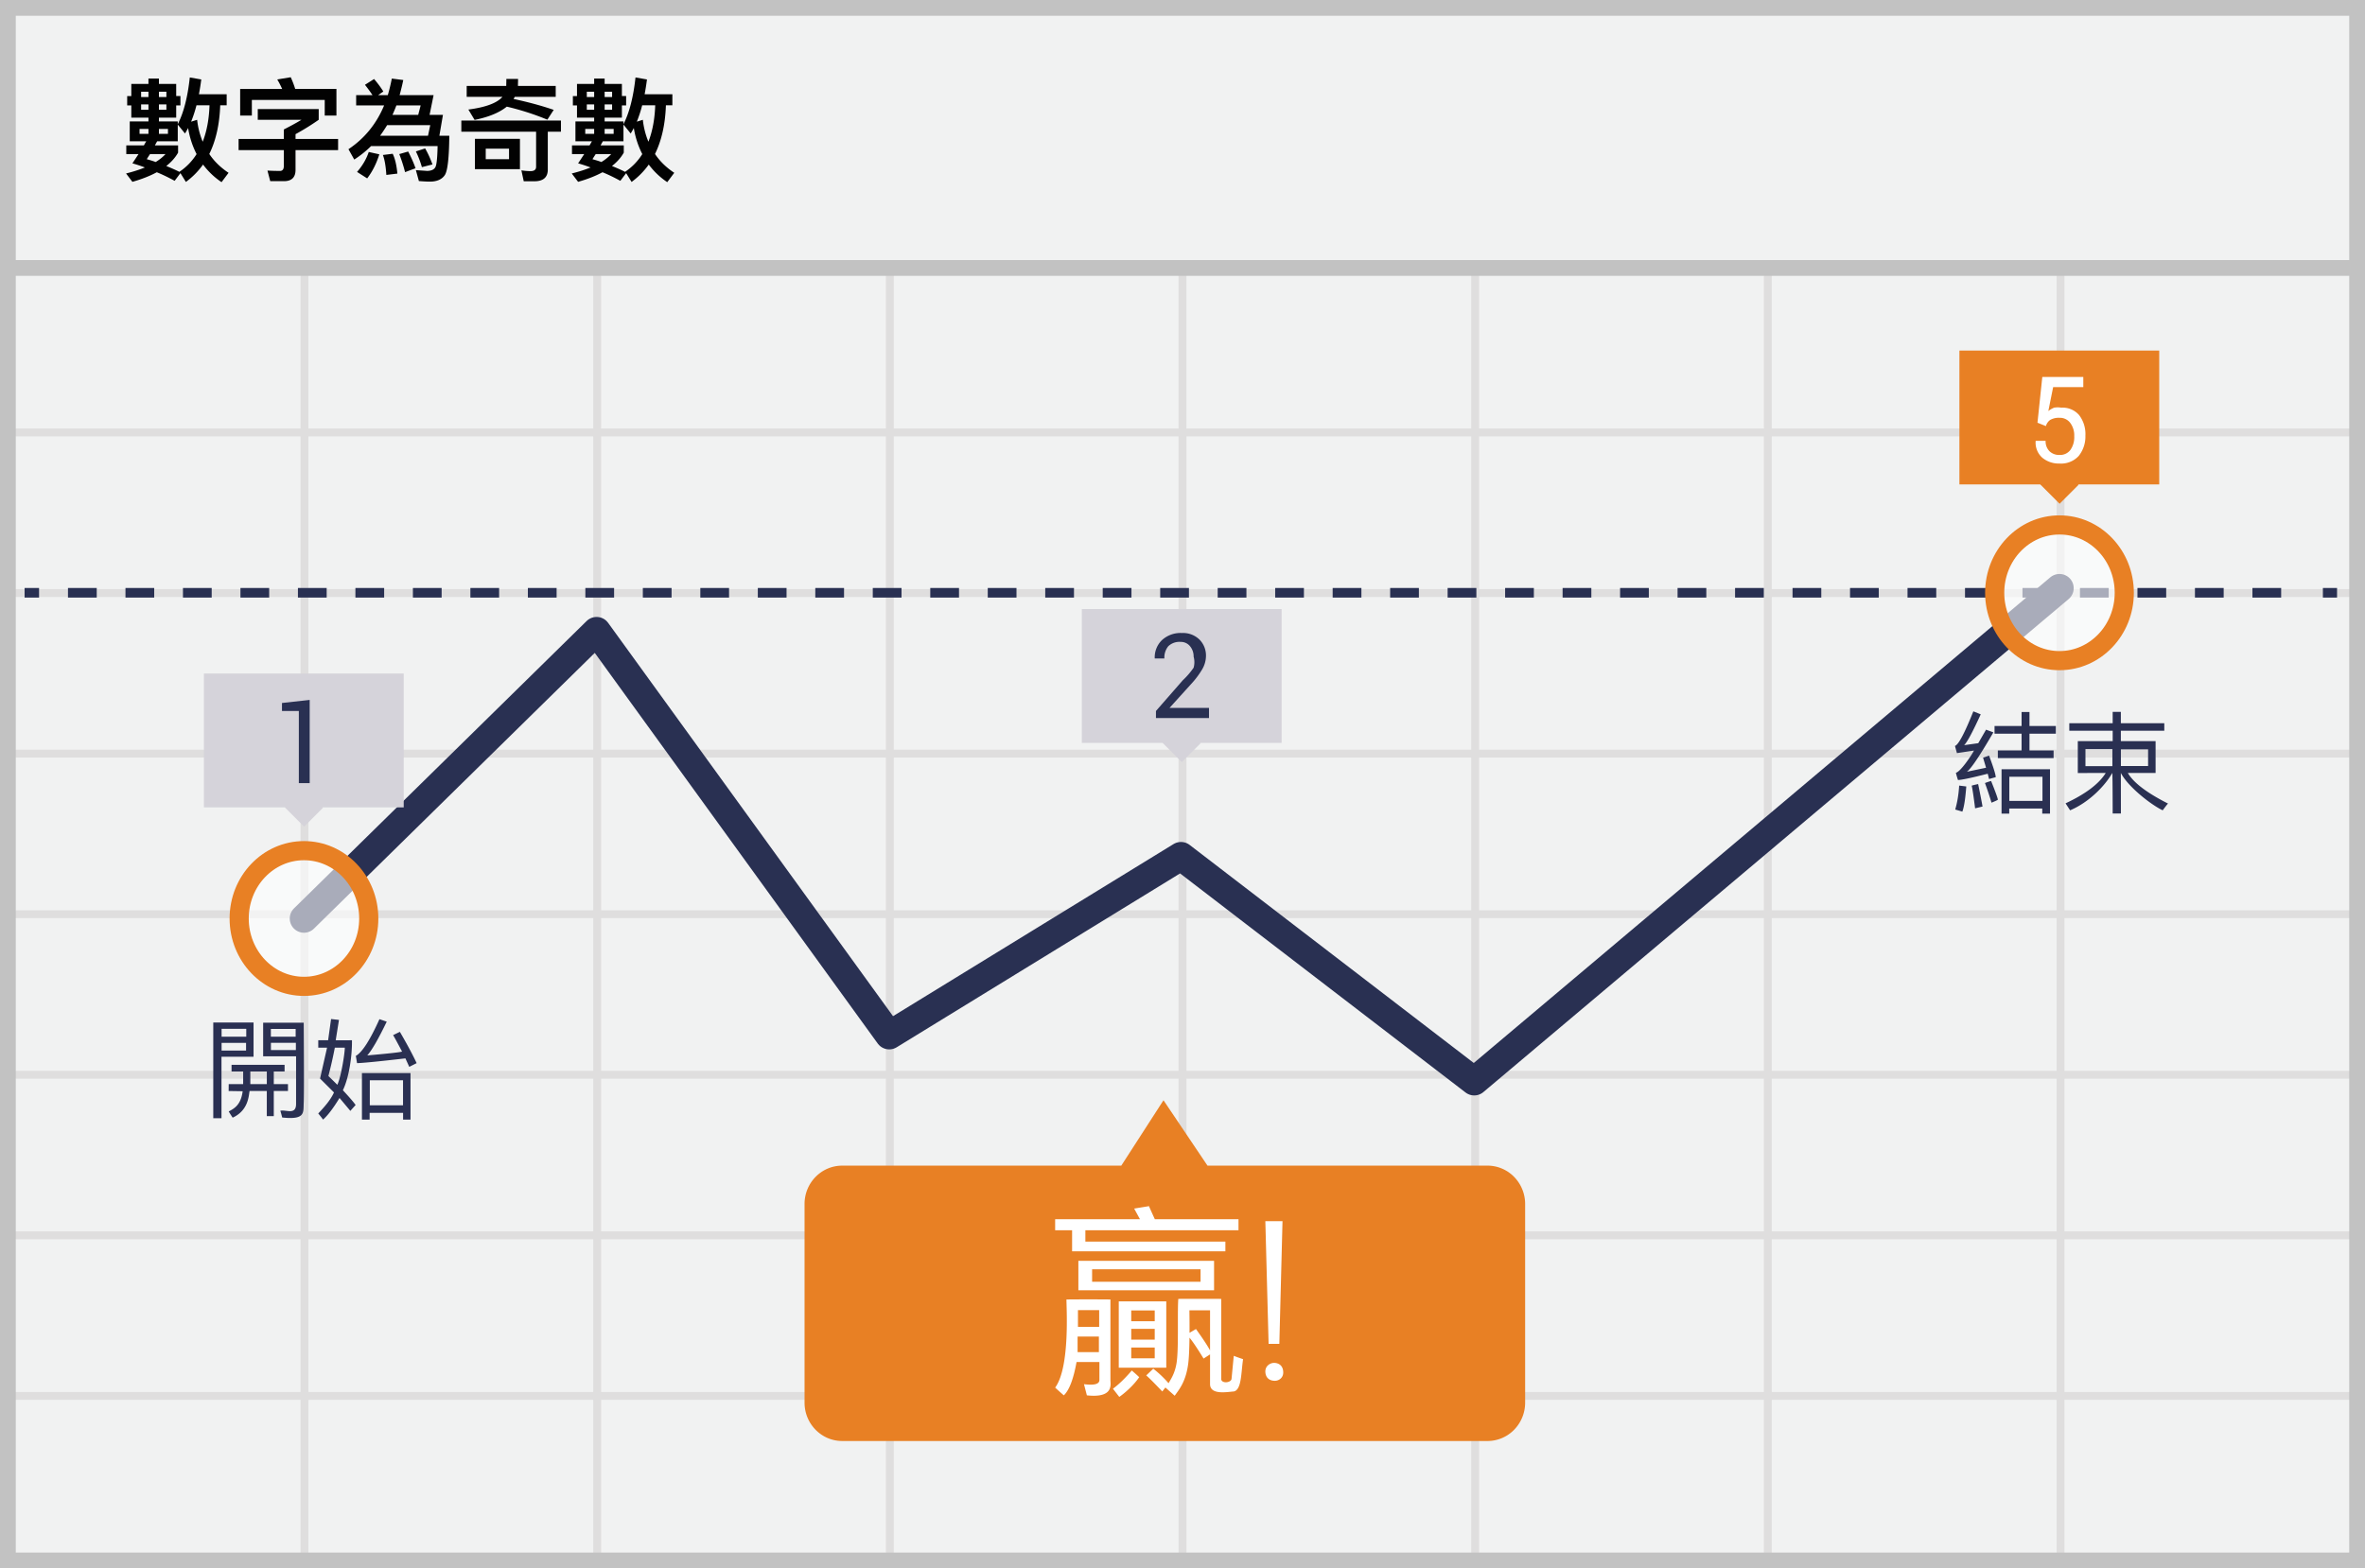 <svg width="300" height="199" xmlns="http://www.w3.org/2000/svg"><g fill="none" fill-rule="evenodd"><path fill="#F1F2F2" d="M0 0h300v199H0z"/><path d="M39.125 55.375V74.75H75.25V55.375H39.125zm0-1H75.25V34h1v20.375h36.125V34h1v20.375H149.5V34h1v20.375h36.125V34h1v20.375h36.125V34h1v20.375h36.125V34h1v20.375H299.5v1h-37.625V74.75H299.5v1h-37.625v19.375H299.5v1h-37.625V115.5H299.5v1h-37.625v19.375H299.5v1h-37.625v19.375H299.5v1h-37.625v19.375H299.5v1h-37.625V199h-1v-21.375H224.75V199h-1v-21.375h-36.125V199h-1v-21.375H150.5V199h-1v-21.375h-36.125V199h-1v-21.375H76.25V199h-1v-21.375H39.125V199h-1v-21.375H1.5v-1h36.625V157.25H1.5v-1h36.625v-19.375H1.5v-1h36.625V116.5H1.5v-1h36.625V96.125H1.5v-1h36.625V75.75H1.5v-1h36.625V55.375H1.5v-1h36.625V34h1v20.375zm221.75 1H224.75V74.75h36.125V55.375zm-37.125 0h-36.125V74.75h36.125V55.375zm-37.125 0H150.5V74.75h36.125V55.375zm-37.125 0h-36.125V74.75H149.5V55.375zm-37.125 0H76.25V74.75h36.125V55.375zM39.125 75.75v19.375H75.25V75.75H39.125zm221.75 0H224.75v19.375h36.125V75.75zm-37.125 0h-36.125v19.375h36.125V75.75zm-37.125 0H150.5v19.375h36.125V75.75zm-37.125 0h-36.125v19.375H149.5V75.75zm-37.125 0H76.25v19.375h36.125V75.75zm-73.25 20.375V115.5H75.25V96.125H39.125zm221.75 0H224.75V115.5h36.125V96.125zm-37.125 0h-36.125V115.5h36.125V96.125zm-37.125 0H150.5V115.5h36.125V96.125zm-37.125 0h-36.125V115.5H149.5V96.125zm-37.125 0H76.25V115.5h36.125V96.125zM39.125 116.5v19.375H75.25V116.5H39.125zm221.75 0H224.75v19.375h36.125V116.5zm-37.125 0h-36.125v19.375h36.125V116.5zm-37.125 0H150.5v19.375h36.125V116.5zm-37.125 0h-36.125v19.375H149.5V116.5zm-37.125 0H76.25v19.375h36.125V116.5zm-73.25 20.375v19.375H75.25v-19.375H39.125zm221.75 0H224.75v19.375h36.125v-19.375zm-37.125 0h-36.125v19.375h36.125v-19.375zm-37.125 0H150.5v19.375h36.125v-19.375zm-37.125 0h-36.125v19.375H149.5v-19.375zm-37.125 0H76.25v19.375h36.125v-19.375zm-73.25 20.375v19.375H75.25V157.25H39.125zm221.75 0H224.75v19.375h36.125V157.25zm-37.125 0h-36.125v19.375h36.125V157.25zm-37.125 0H150.5v19.375h36.125V157.25zm-37.125 0h-36.125v19.375H149.5V157.25zm-37.125 0H76.25v19.375h36.125V157.25z" fill="#DFDEDE"/><path stroke="#C2C2C2" stroke-width="2" d="M1 1h298v197H1z"/><path fill="#C2C2C2" d="M0 33h300v2H0z"/><g transform="translate(2.5 43.674)"><path d="M.62 31.544h1.834" stroke="#293052" stroke-width="1.215" stroke-linejoin="round"/><path d="M6.124 31.544h284.199" stroke="#293052" stroke-width="1.215" stroke-linejoin="round" stroke-dasharray="3.646"/><path d="M292.158 31.544h1.796" stroke="#293052" stroke-width="1.215" stroke-linejoin="round"/><path stroke="#293052" stroke-width="3.608" stroke-linecap="round" stroke-linejoin="round" d="M36.058 72.873l37.12-36.46L110.3 87.676l37.006-22.71 37.197 28.553 74.242-62.56"/><path d="M186.07 104.23h-35.4l-5.581-8.296-5.353 8.297h-35.4c-2.64 0-4.779 2.18-4.779 4.869v25.203c0 2.689 2.14 4.869 4.779 4.869h81.735a4.731 4.731 0 0 0 3.453-1.384 4.915 4.915 0 0 0 1.44-3.485v-25.164a4.916 4.916 0 0 0-1.426-3.51 4.731 4.731 0 0 0-3.467-1.398z" fill="#E88024" fill-rule="nonzero"/><ellipse cx="10.437" cy="11.374" rx="8.219" ry="8.609" opacity=".6" transform="translate(248.308 20.17)" fill="#FFF" fill-rule="nonzero"/><ellipse stroke="#E88024" stroke-width="2.43" cx="258.745" cy="31.544" rx="8.219" ry="8.609"/><ellipse cx="9.481" cy="9.855" rx="8.219" ry="8.609" opacity=".6" transform="translate(26.577 63.018)" fill="#FFF" fill-rule="nonzero"/><ellipse stroke="#E88024" stroke-width="2.43" cx="36.058" cy="72.873" rx="8.219" ry="8.609"/><path fill="#E88024" fill-rule="nonzero" d="M246.053.81h25.346v16.983h-25.346z"/><path fill="#E88024" fill-rule="nonzero" d="M256.31 17.796l2.407-2.406 2.451 2.452-2.406 2.406z"/><path d="M255.954 9.963l.612-5.804h5.2v1.286h-3.824l-.612 3.038c.223-.174.468-.318.727-.428.303-.053.614-.053.917 0a2.765 2.765 0 0 1 2.256.935c.568.742.853 1.67.803 2.61a3.944 3.944 0 0 1-.841 2.57 3.028 3.028 0 0 1-2.447.974 3.286 3.286 0 0 1-2.18-.74 2.556 2.556 0 0 1-.84-2.142h1.261c-.024.493.156.974.497 1.324.344.32.797.488 1.262.468a1.63 1.63 0 0 0 1.376-.624c.356-.51.53-1.128.497-1.753a2.645 2.645 0 0 0-.497-1.675 1.632 1.632 0 0 0-1.376-.662 2.184 2.184 0 0 0-1.185.273c-.26.19-.449.465-.535.779l-1.07-.429z" fill="#FFF" fill-rule="nonzero"/><path fill="#D5D3DA" fill-rule="nonzero" d="M134.728 33.608h25.347v16.984h-25.347z"/><path fill="#D5D3DA" fill-rule="nonzero" d="M144.959 50.574l2.406-2.406 2.451 2.452-2.406 2.406z"/><path d="M150.861 47.437h-6.728v-.896l3.402-3.896a9.646 9.646 0 0 0 1.376-1.597 2.618 2.618 0 0 0 0-1.402 2.01 2.01 0 0 0-.458-1.324 1.48 1.48 0 0 0-1.185-.546 2.04 2.04 0 0 0-1.568.546 2.248 2.248 0 0 0-.497 1.558h-1.223a3.03 3.03 0 0 1 .88-2.299 3.478 3.478 0 0 1 2.56-.934 2.987 2.987 0 0 1 2.218.818c.555.551.86 1.313.84 2.103a3.436 3.436 0 0 1-.496 1.714 11.04 11.04 0 0 1-1.415 1.87l-2.714 3h5.008v1.285z" fill="#293052" fill-rule="nonzero"/><path fill="#D5D3DA" fill-rule="nonzero" d="M23.366 41.788h25.346v16.984H23.366z"/><path fill="#D5D3DA" fill-rule="nonzero" d="M33.623 58.766l2.406-2.406 2.451 2.451-2.406 2.406z"/><path fill="#293052" fill-rule="nonzero" d="M36.822 55.695h-1.414V46.54h-2.14v-1.013l3.516-.39v10.557z"/></g><path d="M16.655 10.648h2.176v-.679h1.329v.679h2.19v1.54h.538v1.188h-.537v1.555H20.16v.48h2.389v.353c.749-1.47 1.258-3.448 1.526-5.936l1.456.254a30.988 30.988 0 0 1-.297 1.88h3.52v1.4h-.82c-.085 2.43-.551 4.48-1.385 6.176.622.933 1.441 1.725 2.445 2.389l-.89 1.187a9.57 9.57 0 0 1-2.347-2.233 9.762 9.762 0 0 1-2.177 2.205l-.692-1.117-.735.976c-.75-.41-1.498-.778-2.262-1.089-.862.467-1.894.877-3.095 1.216l-.806-1.06c.905-.226 1.697-.48 2.39-.763a18.818 18.818 0 0 0-1.584-.523c.269-.396.523-.792.777-1.174H16.02V18.45h2.233c.099-.184.198-.353.297-.523h-2.092v-2.516h2.374v-.48h-2.176v-1.555h-.523v-1.188h.523v-1.54zm6.148 11.18l-.028-.042a7.409 7.409 0 0 0 2.162-2.234 11.087 11.087 0 0 1-1.074-3.307c-.127.24-.254.466-.396.693l-.918-1.131v2.12h-2.615c-.1.184-.198.353-.283.523h2.94v.919c-.353.622-.848 1.187-1.498 1.696.565.226 1.145.48 1.71.763zm1.442-6.389l.763-.24a10.06 10.06 0 0 0 .707 2.785c.509-1.315.805-2.856.862-4.622h-1.654a16.305 16.305 0 0 1-.678 2.077zm-4.495 5.117c.509-.311.919-.65 1.244-1.004h-1.965c-.155.24-.297.453-.41.65.368.1.75.213 1.131.354zm1.357-6.629v-.678h-.947v.678h.947zm-.947-1.611h.947v-.679h-.947v.679zm-1.329 1.611v-.678H17.9v.678h.932zm-.932-1.611h.932v-.679H17.9v.679zm3.406 4.664v-.622H20.16v.622h1.145zm-2.474 0v-.622h-1.13v.622h1.13zm23.845-5.696v3.378h-1.484v-1.979h-9.244v1.979h-1.484v-3.378h5.328a11.944 11.944 0 0 0-.621-1.202l1.71-.282c.198.438.396.933.565 1.484h5.23zm-9.979 2.558h7.732V15.2a31.078 31.078 0 0 1-2.94 1.823v.608h5.399v1.414h-5.4v2.515c0 .947-.494 1.428-1.47 1.428H34.28l-.353-1.343a27.5 27.5 0 0 0 1.597.043c.31 0 .48-.212.48-.622v-2.021h-5.738V17.63h5.738v-1.2c.933-.48 1.682-.89 2.234-1.23h-5.54v-1.357zm20.664-.466h-3.08c-.156.424-.326.82-.496 1.201h3.265l.311-1.201zm-4.254 2.502c-.283.466-.58.918-.89 1.342h6.077l.283-1.342h-5.47zm6.629 1.342h1.258c-.028 2.785-.212 4.453-.566 4.99-.367.55-1.003.834-1.894.834-.395 0-.862-.029-1.399-.071l-.381-1.385c.58.042 1.06.07 1.441.099.566-.014.919-.198 1.06-.537.142-.325.226-1.202.255-2.615h-8.438a13.02 13.02 0 0 1-2.135 1.71l-.735-1.314c2.036-1.357 3.548-3.209 4.523-5.555h-3.547v-1.3h2.077a18.79 18.79 0 0 0-.96-1.315l1.158-.735c.51.594.89 1.13 1.173 1.583l-.664.466h1.23A22.94 22.94 0 0 0 49.7 9.97l1.455.184a29.542 29.542 0 0 1-.466 1.922H55l-.508 2.502h1.696l-.452 2.643zm-8.961 2.064l1.343.297c-.368 1.173-.877 2.19-1.541 3.053l-1.286-.82c.692-.792 1.187-1.64 1.484-2.53zm3.039.226c.296.608.494 1.442.593 2.516l-1.399.17c-.07-1.103-.212-1.937-.438-2.53l1.244-.156zm1.964-.283c.396.764.707 1.47.933 2.12l-1.328.495a19.682 19.682 0 0 0-.735-2.29l1.13-.325zm2.149-.395c.339.58.65 1.258.933 2.035l-1.343.34a12.09 12.09 0 0 0-.763-1.994l1.173-.381zm5.272-7.93h5.017c0-.254.015-.551.015-.89h1.484c0 .367-.014.664-.014.89h4.791v1.385h-5.187c-.057.1-.113.184-.156.269 1.838.396 3.534.848 5.089 1.385l-.806 1.244a33.536 33.536 0 0 0-5.145-1.654c-.947.763-2.304 1.329-4.085 1.682l-.791-1.314c2.19-.283 3.632-.82 4.325-1.612h-4.537v-1.385zm-.679 4.396h12.636v1.413h-1.668v4.806c0 .99-.579 1.484-1.71 1.484h-1.342l-.297-1.385a8.09 8.09 0 0 0 1.145.099c.48 0 .72-.184.72-.551V16.71H58.52v-1.413zm1.725 2.318h5.71v3.845h-5.71v-3.845zm4.325 2.587V18.86h-2.954v1.343h2.954zm8.622-9.555h2.176v-.679h1.329v.679h2.19v1.54h.538v1.188h-.537v1.555h-2.191v.48h2.389v.353c.749-1.47 1.258-3.448 1.526-5.936l1.456.254a30.988 30.988 0 0 1-.297 1.88h3.52v1.4h-.82c-.085 2.43-.551 4.48-1.385 6.176.622.933 1.441 1.725 2.445 2.389l-.89 1.187a9.57 9.57 0 0 1-2.347-2.233 9.762 9.762 0 0 1-2.177 2.205l-.692-1.117-.735.976c-.75-.41-1.498-.778-2.262-1.089-.862.467-1.894.877-3.095 1.216l-.806-1.06c.905-.226 1.696-.48 2.389-.763a18.818 18.818 0 0 0-1.583-.523c.269-.396.523-.792.777-1.174h-1.554V18.45h2.233c.099-.184.198-.353.297-.523h-2.092v-2.516h2.374v-.48h-2.176v-1.555h-.523v-1.188h.523v-1.54zm6.148 11.18l-.028-.042a7.409 7.409 0 0 0 2.162-2.234 11.087 11.087 0 0 1-1.074-3.307c-.127.24-.254.466-.396.693l-.918-1.131v2.12H76.47c-.1.184-.198.353-.283.523h2.94v.919c-.353.622-.848 1.187-1.498 1.696.565.226 1.145.48 1.71.763zm1.442-6.389l.763-.24a10.06 10.06 0 0 0 .707 2.785c.509-1.315.805-2.856.862-4.622H81.46a16.305 16.305 0 0 1-.678 2.077zm-4.495 5.117c.509-.311.919-.65 1.244-1.004h-1.965c-.155.24-.297.453-.41.65.368.1.75.213 1.131.354zm1.357-6.629v-.678h-.947v.678h.947zm-.947-1.611h.947v-.679h-.947v.679zm-1.329 1.611v-.678h-.933v.678h.933zm-.933-1.611h.933v-.679h-.933v.679zm3.407 4.664v-.622h-1.145v.622h1.145zm-2.474 0v-.622h-1.13v.622h1.13z" fill="#020202"/><g fill="#FFF"><path d="M160.922 170.519h1.362l.402-15.57h-2.178zm-.406 3.641c.085.834.702 1.046 1.205 1.046.504 0 1.057-.377 1.057-1.046 0-.991-.701-1.227-1.171-1.227-.47 0-1.177.392-1.091 1.227zM143.568 173.9c.368.315.681.597.94.847-.751 1.104-1.904 2.072-2.527 2.503-.384-.495-.652-.84-.803-1.039.742-.544 1.538-1.314 2.39-2.31zm4.374-8.772v8.414h-6.027v-8.414h6.027zm-1.465 5.856h-2.98v1.37h2.98v-1.37zm0-2.369h-2.98v1.37h2.98v-1.37zm0-2.335h-2.98v1.37h2.98v-1.37zm10.627-10.178v-1.397h-10.613c-.644-1.415-.89-1.968-.736-1.661l-1.887.309.738 1.352h-10.76v1.397h2.149v2.675h19.445v-1.233h-17.76v-1.442h19.424zm-20.313 3.883h17.213v3.737h-17.213v-3.737zm1.743 1.072v1.582h13.758v-1.582h-13.758zm-3.254 3.83a298.74 298.74 0 0 1 5.578 0v10.216c0 .54.466 2.323-2.988 1.95l-.367-1.418c1.305.17 1.957-.008 1.957-.532v-2.28h-2.9c-.389 2.164-.927 3.573-1.615 4.23a38.397 38.397 0 0 1-1.099-.985c1.925-2.602 1.415-10.346 1.434-11.181zm1.413 4.707v1.972h2.702v-1.972h-2.702zm2.738-3.352h-2.692v2.126h2.692v-2.126z"/><path d="M153.495 171.855l-.822.53c-.804-1.311-1.399-2.195-1.786-2.651-.019 1.556-.076 2.681-.172 3.375-.312 2.253-1.146 3.205-1.704 3.994l-1.182-1.048-.394.506c-1.037-1.096-1.716-1.775-2.037-2.036.341-.323.64-.607.894-.854a13.879 13.879 0 0 1 1.94 1.842c.258-.467.78-1.171 1.006-2.506.302-1.784.096-6.306.228-8.194a604.75 604.75 0 0 1 5.445 0v10.104c-.062.692 1.314.571 1.314 0l.278-2.88c.234.097.627.24 1.181.426-.26 1.76-.182 3.895-1.18 4.098-.71.034-3.01.52-3.01-.94v-3.766zm0-.454v-5.133h-2.618c.015 1.06.02 2.009.015 2.849l.817-.48c.895 1.249 1.49 2.153 1.785 2.713v.051z"/></g><g fill="#2A3052"><path d="M28.096 141.884h-1.043v-12.142h5.11v4.345h-4.067v7.797zm.013-11.337v1h3.13v-1h-3.13zm3.104 1.782H28.11v.976h3.103v-.976zm2.167 1.703v-4.266h5.147c.039 5.907.039 9.287 0 10.14-.059 1.28.242 2.211-2.733 1.89a11.524 11.524 0 0 0-.234-.855c.722-.174 1.997.596 1.997-.873v-6.036H33.38zm.987-1.708v.919h3.165v-.92h-3.165zm-.008-1.763v.983h3.145v-.983h-3.145z"/><path d="M36.1 135.111v.846h-1.37v1.6h1.8v.877h-1.8v3.187h-.886v-3.187c-.955.003-1.682.003-2.182 0-.122.568-.122 2.45-2.148 3.383a14.218 14.218 0 0 1-.501-.788c.686-.363 1.548-.815 1.769-2.565l-1.778-.028.009-.88h1.832v-1.6h-1.473v-.845H36.1zm-2.254.852h-2.092v1.596h2.092v-1.596zm8.151-6.662l1.002.113-.413 2.58c.133.01.82.01 2.06 0 .035 1.893-.356 4.72-1.152 6.343.856.92 1.394 1.545 1.616 1.875-.173.192-.396.44-.668.745l-1.372-1.639c-.8 1.312-1.497 2.227-2.089 2.743-.098-.142-.301-.4-.61-.775.775-.827 1.54-1.673 1.996-2.667l-1.768-1.762.889-3.924h-1.116v-.94h1.25l.375-2.692zm1.74 3.638h-1.264a56.106 56.106 0 0 1-.815 3.594c.47.458.848.829 1.132 1.113.484-1.033.948-3.972.948-4.707zm4.397-3.619l.924.315c-1.06 2.2-1.884 3.628-2.47 4.283 2.673-.232 4.145-.394 4.415-.486-.655-1.242-1.035-1.938-1.141-2.087l.862-.418c.93 1.6 1.639 2.924 2.127 3.972l-.937.472-.488-1.076c-3.38.389-5.425.59-6.136.604a25.09 25.09 0 0 0-.156-.918c.8-.44 1.8-1.994 3-4.662zm2.997 12.741v-.85h-4.244v.85h-.975v-5.898h6.161v5.898h-.942zm-.007-4.99h-4.213v3.177h4.213v-3.177z"/></g><path d="M250.319 90.261l.936.377c-1.02 2.235-1.721 3.54-2.104 3.914l1.79-.25.99-1.716.928.342c-1.475 2.538-2.724 4.518-3.355 4.995l2.427-.507-.38-1.272.762-.268c.563 1.51.844 2.423.844 2.739-.474.127-.756.205-.844.235l-.17-.673c-2.081.53-3.34.795-3.775.795a13.21 13.21 0 0 1-.265-.916c.604-.146 1.96-2.18 2.3-2.82l-2.167.325c-.089-.328-.172-.631-.25-.911.44-.138 1.218-1.6 2.333-4.389zm1.473 9.095c.35-.132.61-.218.78-.258.57 1.419.855 2.21.855 2.375-.047.051-.315.177-.804.376a44.5 44.5 0 0 0-.83-2.493zm-.868.128c.066.26.558 2.755.558 2.856l-.94.226c-.196-1.55-.34-2.51-.433-2.877.361-.11.43-.11.815-.205zm-2.404.197l.903.11c-.119 1.58-.286 2.646-.501 3.195-.426-.13-.726-.218-.9-.265.268-.94.435-1.953.498-3.04zm4.488-7.561v.973h3.43v2.133h-3.01v.97h7.071v-.97h-3.06v-2.133h3.348v-.973h-3.348v-1.774h-1v1.774zm6.052 11.122v-.649h-4.188v.649h-.976v-5.636h6.147v5.636h-.982zm.028-4.68h-4.205v3.063h4.205v-3.063zm8.906-6.796v-1.437h1.037v1.437h5.51v.956h-5.51v1.318h4.407v4.037h-3.522c.707 1.227 2.408 2.523 5.103 3.886-.054.033-.281.32-.682.857-1.509-.722-4.421-3.01-5.306-4.743l.008 5.149h-1.045c-.007-3.54-.026-5.252-.056-5.14-.921 1.635-2.948 3.717-5.346 4.734l-.577-.887c2.542-1.186 4.242-2.472 5.099-3.856l-3.545.01V94.04h4.425v-1.318h-5.505v-.956h5.505zm-.038 3.293h-3.415v2.16h3.415v-2.16zm1.08 2.138h3.45v-2.109h-3.45v2.109z" fill="#2A3052"/></g></svg>